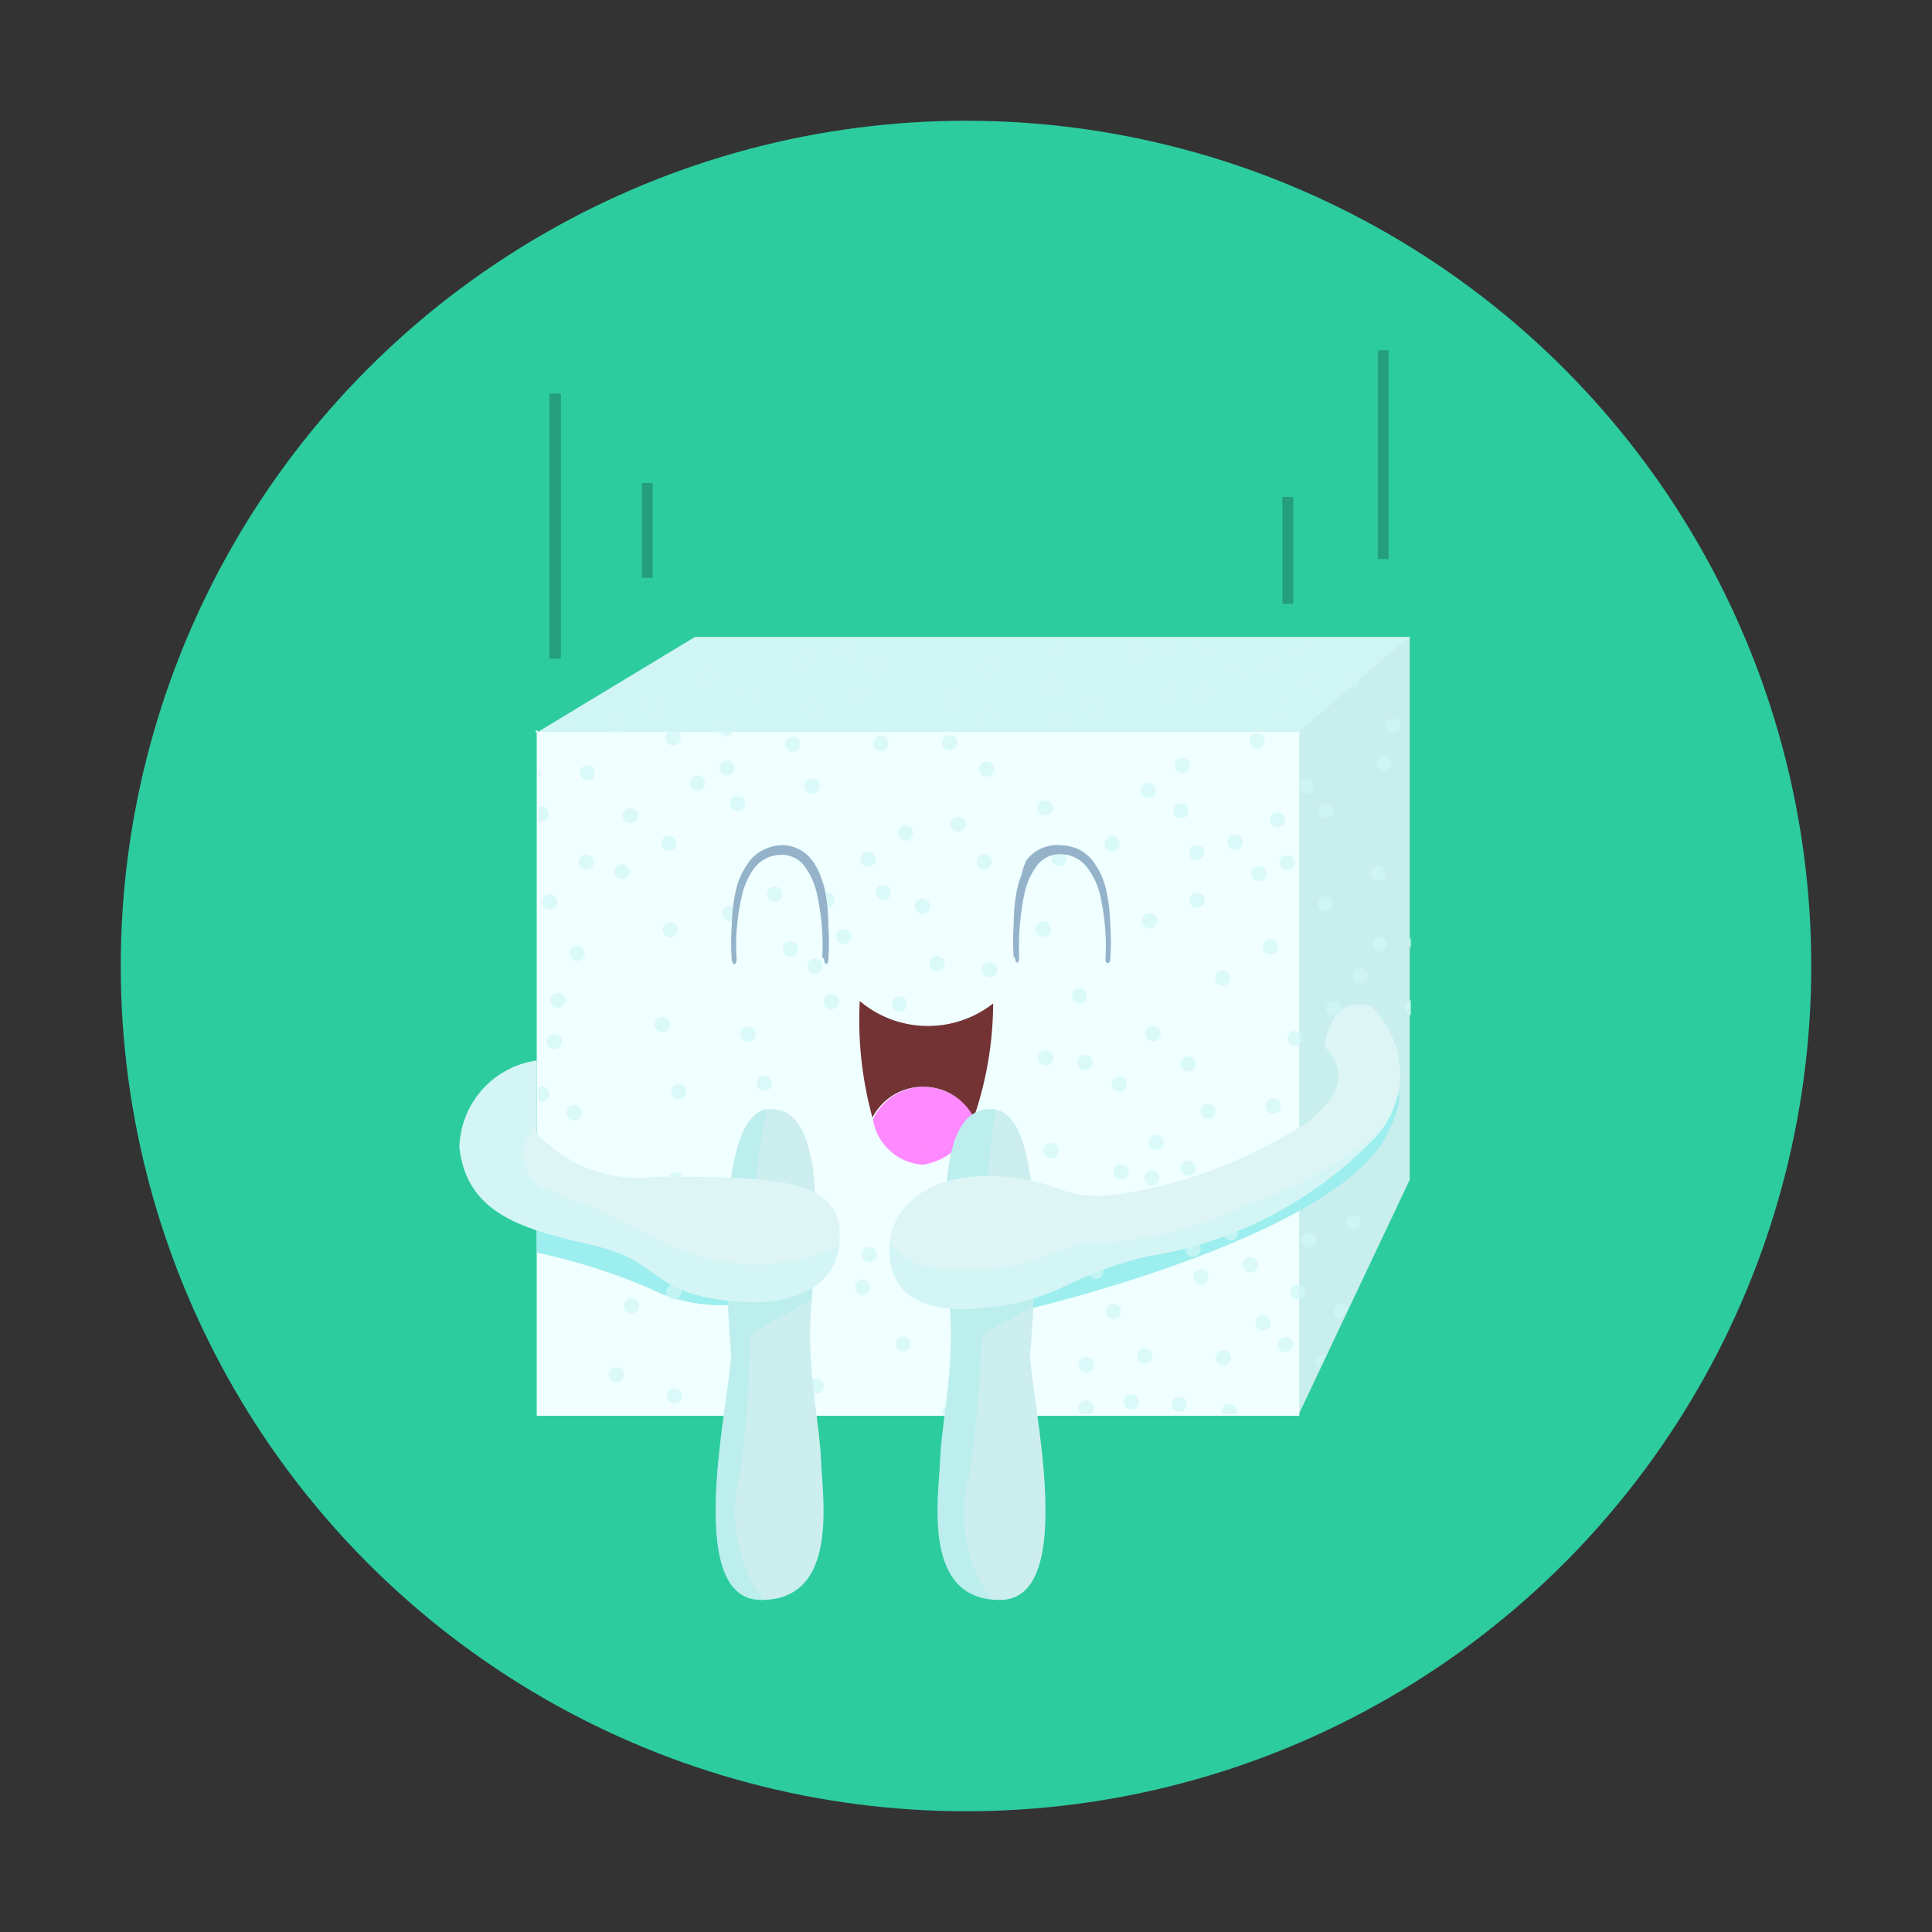 <svg xmlns="http://www.w3.org/2000/svg" width="1em" height="1em" viewBox="0 0 32 32"><rect x="0" y="0" width="32" height="32" fill="#333333" stroke="none"/><defs><clipPath id="IconifyId195ad048a32870fdf51171"><path fill="none" d="m21.45 12.09l1.92-1.61v9.03l-1.87 3.94l-.98-8.57z"/></clipPath><clipPath id="IconifyId195ad048a32870fdf51172"><path fill="none" d="M8.89 12.12h12.63v11.34H8.89z"/></clipPath><clipPath id="IconifyId195ad048a32870fdf51173"><path fill="none" d="M23.26 10.6H11.51l-2.59 1.58v11.24h12.62v-.13l1.83-3.86v-8.95z"/></clipPath><clipPath id="IconifyId195ad048a32870fdf51174"><path fill="none" d="M15.35 18a.94.94 0 0 0-.89.54a.89.89 0 0 0 .83.75a1.06 1.06 0 0 0 .86-.79a1.06 1.06 0 0 0-.8-.51Z"/></clipPath><clipPath id="IconifyId195ad048a32870fdf51175"><path fill="none" d="M12.77 18.37c1.07 0 .67 2.73.65 3.6s.16 1.66.18 2.24s.31 2.3-1 2.29s-.5-3.37-.49-4.07c.01 0-.41-4.09.66-4.06m3.63 0c-1.07 0-.67 2.73-.65 3.6s-.16 1.66-.18 2.24s-.31 2.3 1 2.29s.5-3.37.49-4.07c0 0 .42-4.09-.65-4.06Z"/></clipPath><clipPath id="IconifyId195ad048a32870fdf51176"><path fill="none" d="M21.94 17.34s.07-.87.76-.68a1.55 1.55 0 0 1 .069 2.191q-.033.036-.069.069a6.66 6.66 0 0 1-3.7 1.89c-1.41.34-1.35.7-2.68.85s-1.6-.46-1.59-1s.49-1.21 1.7-1.18s1.07.48 2.29.27a7.9 7.9 0 0 0 2.91-1.15c.42-.32.79-.76.31-1.26m-13.08.23A1.49 1.49 0 0 0 7.61 19c.12 1.13 1.1 1.37 2.23 1.63s.92.79 2.28.92s1.9-.49 1.77-1.29s-1.48-.76-3-.77a2.3 2.3 0 0 1-2-.72v-1.2Z"/></clipPath><path id="IconifyId195ad048a32870fdf51177" fill="#9deeee" d="M17 21.69s5.21-1.21 6-2.95s-1.32.42-1.32.42l-4.86 1.57l.21 1Zm-4.56-.12a2.64 2.64 0 0 1-1.7-.24a10.4 10.4 0 0 0-2.18-.65L8.42 20l.58-.27l2.4.95l1 .89z"/></defs><circle cx="16" cy="16" r="14" fill="#2dcc9f"/><path fill="#d0f5f5" d="m8.88 12.14l2.63-1.59h11.84l-1 2.74l-8.76.8l-4.72-2Z"/><path fill="#c8eeee" d="m21.49 12.14l1.86-1.6v9l-1.85 3.91l-1-8.57Z"/><g clip-path="url(#IconifyId195ad048a32870fdf51171)"><use href="#IconifyId195ad048a32870fdf51177" opacity=".35"/></g><path fill="azure" d="M8.89 12.12h12.63v11.33H8.89Z"/><g clip-path="url(#IconifyId195ad048a32870fdf51172)"><use href="#IconifyId195ad048a32870fdf51177" opacity=".35"/></g><g fill="#d0f5f5" clip-path="url(#IconifyId195ad048a32870fdf51173)"><circle cx="10.3" cy="14.44" r=".13" opacity=".35"/><circle cx="10.3" cy="14.44" r=".12" opacity=".35"/><circle cx="10.3" cy="14.44" r=".12" opacity=".35"/><circle cx="10.44" cy="13.51" r=".13" opacity=".35"/><circle cx="10.44" cy="13.51" r=".12" opacity=".35"/><circle cx="10.44" cy="13.51" r=".12" opacity=".35"/><circle cx="11.67" cy="11.24" r=".13" opacity=".35"/><circle cx="11.67" cy="11.24" r=".12" opacity=".35"/><circle cx="11.67" cy="11.24" r=".12" opacity=".35"/><circle cx="11.15" cy="12.22" r=".13" opacity=".35"/><circle cx="11.15" cy="12.22" r=".12" opacity=".35"/><circle cx="11.15" cy="12.22" r=".12" opacity=".35"/><circle cx="7.27" cy="13.22" r=".13" opacity=".35"/><circle cx="7.27" cy="13.22" r=".12" opacity=".35"/><circle cx="7.27" cy="13.22" r=".12" opacity=".35"/><circle cx="9.76" cy="9.65" r=".13" opacity=".35"/><circle cx="9.76" cy="9.65" r=".12" opacity=".35"/><circle cx="9.76" cy="9.65" r=".12" opacity=".35"/><circle cx="10.39" cy="10.91" r=".13" opacity=".35"/><circle cx="10.39" cy="10.91" r=".12" opacity=".35"/><circle cx="10.39" cy="10.91" r=".12" opacity=".35"/><circle cx="7.66" cy="12.37" r=".13" opacity=".35"/><circle cx="7.66" cy="12.37" r=".12" opacity=".35"/><circle cx="7.66" cy="12.37" r=".12" opacity=".35"/><circle cx="11.8" cy="8.49" r=".13" opacity=".35"/><circle cx="11.8" cy="8.49" r=".12" opacity=".35"/><circle cx="11.8" cy="8.49" r=".12" opacity=".35"/><circle cx="7.65" cy="13.81" r=".13" opacity=".35"/><circle cx="7.65" cy="13.81" r=".12" opacity=".35"/><circle cx="7.65" cy="13.81" r=".12" opacity=".35"/><circle cx="12.35" cy="9.39" r=".13" opacity=".35"/><circle cx="12.35" cy="9.39" r=".12" opacity=".35"/><circle cx="12.35" cy="9.39" r=".12" opacity=".35"/><circle cx="11.08" cy="13.97" r=".13" opacity=".35"/><circle cx="11.08" cy="13.97" r=".12" opacity=".35"/><circle cx="11.08" cy="13.97" r=".12" opacity=".35"/><circle cx="9.1" cy="14.94" r=".13" opacity=".35"/><circle cx="9.1" cy="14.94" r=".12" opacity=".35"/><circle cx="9.1" cy="14.94" r=".12" opacity=".35"/><circle cx="15.36" cy="8.32" r=".13" opacity=".35"/><circle cx="15.36" cy="8.32" r=".12" opacity=".35"/><circle cx="15.36" cy="8.32" r=".12" opacity=".35"/><circle cx="7.52" cy="17.54" r=".13" opacity=".35"/><circle cx="7.52" cy="17.54" r=".12" opacity=".35"/><circle cx="7.52" cy="17.54" r=".12" opacity=".35"/><circle cx="16.23" cy="9.25" r=".13" opacity=".35"/><circle cx="16.23" cy="9.25" r=".12" opacity=".35"/><circle cx="16.23" cy="9.25" r=".12" opacity=".35"/><circle cx="10.97" cy="16.97" r=".13" opacity=".35"/><circle cx="10.97" cy="16.97" r=".12" opacity=".35"/><circle cx="10.97" cy="16.97" r=".12" opacity=".35"/><circle cx="15.77" cy="11.57" r=".13" opacity=".35"/><circle cx="15.77" cy="11.57" r=".12" opacity=".35"/><circle cx="15.77" cy="11.57" r=".12" opacity=".35"/><circle cx="15.73" cy="12.3" r=".13" opacity=".35"/><circle cx="15.73" cy="12.3" r=".12" opacity=".35"/><circle cx="15.73" cy="12.3" r=".12" opacity=".35"/><circle cx="12.09" cy="15.13" r=".13" opacity=".35"/><circle cx="12.09" cy="15.13" r=".12" opacity=".35"/><circle cx="12.09" cy="15.13" r=".12" opacity=".35"/><circle cx="14.49" cy="10.25" r=".13" opacity=".35"/><circle cx="14.49" cy="10.25" r=".12" opacity=".35"/><circle cx="14.49" cy="10.25" r=".12" opacity=".35"/><circle cx="14.59" cy="9.69" r=".13" opacity=".35"/><circle cx="14.59" cy="9.69" r=".12" opacity=".35"/><circle cx="14.59" cy="9.69" r=".12" opacity=".35"/><circle cx="14.55" cy="11.03" r=".13" opacity=".35"/><circle cx="14.55" cy="11.03" r=".12" opacity=".35"/><circle cx="14.55" cy="11.03" r=".12" opacity=".35"/><circle cx="14.02" cy="10.82" r=".13" opacity=".35"/><circle cx="14.02" cy="10.82" r=".12" opacity=".35"/><circle cx="14.02" cy="10.82" r=".12" opacity=".35"/><circle cx="14.24" cy="11.53" r=".13" opacity=".35"/><circle cx="14.24" cy="11.53" r=".12" opacity=".35"/><circle cx="14.24" cy="11.53" r=".12" opacity=".35"/><circle cx="13.35" cy="10.95" r=".13" opacity=".35"/><circle cx="13.35" cy="10.95" r=".12" opacity=".35"/><circle cx="13.35" cy="10.95" r=".12" opacity=".35"/><circle cx="12.4" cy="11.5" r=".13" opacity=".35"/><circle cx="12.4" cy="11.5" r=".12" opacity=".35"/><circle cx="12.4" cy="11.5" r=".12" opacity=".35"/><circle cx="10.82" cy="11.71" r=".13" opacity=".35"/><circle cx="10.82" cy="11.71" r=".12" opacity=".35"/><circle cx="10.82" cy="11.71" r=".12" opacity=".35"/><circle cx="10.21" cy="12.01" r=".13" opacity=".35"/><circle cx="10.21" cy="12.01" r=".12" opacity=".35"/><circle cx="10.21" cy="12.01" r=".12" opacity=".35"/><circle cx="9.37" cy="11.83" r=".13" opacity=".35"/><circle cx="9.37" cy="11.83" r=".12" opacity=".35"/><circle cx="9.37" cy="11.83" r=".12" opacity=".35"/><circle cx="8.97" cy="11.34" r=".13" opacity=".35"/><circle cx="8.97" cy="11.34" r=".12" opacity=".35"/><circle cx="8.97" cy="11.34" r=".12" opacity=".35"/><circle cx="8.79" cy="11.92" r=".13" opacity=".35"/><circle cx="8.79" cy="11.92" r=".12" opacity=".35"/><circle cx="8.79" cy="11.92" r=".12" opacity=".35"/><circle cx="8.82" cy="12.82" r=".13" opacity=".35"/><circle cx="8.82" cy="12.82" r=".12" opacity=".35"/><circle cx="8.82" cy="12.82" r=".12" opacity=".35"/><circle cx="8.96" cy="13.48" r=".13" opacity=".35"/><circle cx="8.96" cy="13.48" r=".12" opacity=".35"/><circle cx="8.96" cy="13.48" r=".12" opacity=".35"/><circle cx="12.22" cy="13.31" r=".13" opacity=".35"/><circle cx="12.22" cy="13.31" r=".12" opacity=".35"/><circle cx="12.22" cy="13.31" r=".12" opacity=".35"/><circle cx="14.59" cy="12.31" r=".13" opacity=".35"/><circle cx="14.59" cy="12.31" r=".12" opacity=".35"/><circle cx="14.59" cy="12.31" r=".12" opacity=".35"/><circle cx="15.99" cy="10.38" r=".13" opacity=".35"/><circle cx="15.99" cy="10.38" r=".12" opacity=".35"/><circle cx="15.99" cy="10.38" r=".12" opacity=".35"/><circle cx="17.2" cy="9.41" r=".13" opacity=".35"/><circle cx="17.2" cy="9.41" r=".12" opacity=".35"/><circle cx="17.2" cy="9.41" r=".12" opacity=".35"/><circle cx="18.18" cy="8.94" r=".13" opacity=".35"/><circle cx="18.18" cy="8.94" r=".12" opacity=".35"/><circle cx="18.18" cy="8.94" r=".12" opacity=".35"/><circle cx="20.09" cy="8.74" r=".13" opacity=".35"/><circle cx="20.09" cy="8.74" r=".12" opacity=".35"/><circle cx="20.09" cy="8.74" r=".12" opacity=".35"/><circle cx="22.86" cy="9.68" r=".13" opacity=".35"/><circle cx="22.86" cy="9.68" r=".12" opacity=".35"/><circle cx="22.86" cy="9.68" r=".12" opacity=".35"/><circle cx="23.23" cy="10.24" r=".13" opacity=".35"/><circle cx="23.23" cy="10.24" r=".12" opacity=".35"/><circle cx="23.23" cy="10.24" r=".12" opacity=".35"/><circle cx="20.42" cy="11.15" r=".13" opacity=".35"/><circle cx="20.42" cy="11.15" r=".12" opacity=".35"/><circle cx="20.42" cy="11.15" r=".12" opacity=".35"/><circle cx="18.13" cy="11.67" r=".13" opacity=".35"/><circle cx="18.13" cy="11.67" r=".12" opacity=".35"/><circle cx="18.13" cy="11.67" r=".12" opacity=".35"/><circle cx="17.45" cy="11.38" r=".13" opacity=".35"/><circle cx="17.45" cy="11.38" r=".12" opacity=".35"/><circle cx="17.45" cy="11.38" r=".12" opacity=".35"/><circle cx="17.51" cy="11.97" r=".13" opacity=".35"/><circle cx="17.51" cy="11.97" r=".12" opacity=".35"/><circle cx="17.51" cy="11.97" r=".12" opacity=".35"/><circle cx="22.46" cy="10.34" r=".13" opacity=".35"/><circle cx="22.46" cy="10.34" r=".12" opacity=".35"/><circle cx="22.46" cy="10.34" r=".12" opacity=".35"/><circle cx="22.04" cy="9.69" r=".13" opacity=".35"/><circle cx="22.04" cy="9.69" r=".12" opacity=".35"/><circle cx="22.04" cy="9.69" r=".12" opacity=".35"/><circle cx="19.9" cy="9.25" r=".13" opacity=".35"/><circle cx="19.9" cy="9.25" r=".12" opacity=".35"/><circle cx="19.9" cy="9.25" r=".12" opacity=".35"/><circle cx="19.15" cy="9.07" r=".13" opacity=".35"/><circle cx="19.15" cy="9.07" r=".12" opacity=".35"/><circle cx="19.15" cy="9.07" r=".12" opacity=".35"/><circle cx="18.63" cy="10.1" r=".13" opacity=".35"/><circle cx="18.63" cy="10.1" r=".12" opacity=".35"/><circle cx="18.63" cy="10.1" r=".12" opacity=".35"/><circle cx="18.74" cy="9.62" r=".13" opacity=".35"/><circle cx="18.74" cy="9.62" r=".12" opacity=".35"/><circle cx="18.74" cy="9.62" r=".12" opacity=".35"/><circle cx="21.48" cy="10.68" r=".13" opacity=".35"/><circle cx="21.48" cy="10.68" r=".12" opacity=".35"/><circle cx="21.48" cy="10.68" r=".12" opacity=".35"/><circle cx="21.72" cy="11.35" r=".13" opacity=".35"/><circle cx="21.72" cy="11.35" r=".12" opacity=".35"/><circle cx="21.72" cy="11.35" r=".12" opacity=".35"/><circle cx="20.82" cy="12.27" r=".13" opacity=".35"/><circle cx="20.82" cy="12.27" r=".12" opacity=".35"/><circle cx="20.82" cy="12.27" r=".12" opacity=".35"/><circle cx="17.31" cy="13.38" r=".13" opacity=".35"/><circle cx="17.31" cy="13.38" r=".12" opacity=".35"/><circle cx="17.31" cy="13.38" r=".12" opacity=".35"/><circle cx="15.87" cy="13.65" r=".13" opacity=".35"/><circle cx="15.87" cy="13.65" r=".12" opacity=".35"/><circle cx="15.87" cy="13.65" r=".12" opacity=".35"/><circle cx="15" cy="13.8" r=".13" opacity=".35"/><circle cx="15" cy="13.8" r=".12" opacity=".35"/><circle cx="15" cy="13.8" r=".12" opacity=".35"/><circle cx="13.97" cy="15.51" r=".13" opacity=".35"/><circle cx="13.97" cy="15.51" r=".12" opacity=".35"/><circle cx="13.97" cy="15.51" r=".12" opacity=".35"/><circle cx="13.09" cy="15.72" r=".13" opacity=".35"/><circle cx="13.09" cy="15.72" r=".12" opacity=".35"/><circle cx="13.09" cy="15.72" r=".12" opacity=".35"/><circle cx="16.39" cy="16.06" r=".13" opacity=".35"/><circle cx="16.39" cy="16.06" r=".12" opacity=".35"/><circle cx="16.39" cy="16.06" r=".12" opacity=".35"/><circle cx="17.28" cy="15.39" r=".13" opacity=".35"/><circle cx="17.28" cy="15.39" r=".12" opacity=".35"/><circle cx="17.28" cy="15.39" r=".12" opacity=".35"/><circle cx="18.42" cy="13.97" r=".13" opacity=".35"/><circle cx="18.42" cy="13.97" r=".12" opacity=".35"/><circle cx="18.42" cy="13.97" r=".12" opacity=".35"/><circle cx="22.92" cy="12.64" r=".13" opacity=".35"/><circle cx="22.92" cy="12.64" r=".12" opacity=".35"/><circle cx="22.92" cy="12.64" r=".12" opacity=".35"/><circle cx="23.79" cy="11.87" r=".13" opacity=".35"/><circle cx="23.79" cy="11.87" r=".12" opacity=".35"/><circle cx="23.79" cy="11.87" r=".12" opacity=".35"/><circle cx="24" cy="12.36" r=".13" opacity=".35"/><circle cx="24" cy="12.36" r=".12" opacity=".35"/><circle cx="24" cy="12.36" r=".12" opacity=".35"/><circle cx="23.55" cy="12.94" r=".13" opacity=".35"/><circle cx="23.55" cy="12.94" r=".12" opacity=".35"/><circle cx="23.55" cy="12.94" r=".12" opacity=".35"/><circle cx="21.95" cy="14.97" r=".13" opacity=".35"/><circle cx="21.95" cy="14.97" r=".12" opacity=".35"/><circle cx="21.95" cy="14.97" r=".12" opacity=".35"/><circle cx="21.04" cy="15.68" r=".13" opacity=".35"/><circle cx="21.04" cy="15.68" r=".12" opacity=".35"/><circle cx="21.04" cy="15.68" r=".12" opacity=".35"/><circle cx="20.25" cy="16.2" r=".13" opacity=".35"/><circle cx="20.25" cy="16.2" r=".12" opacity=".35"/><circle cx="20.25" cy="16.2" r=".12" opacity=".35"/><circle cx="19.1" cy="17.12" r=".13" opacity=".35"/><circle cx="19.1" cy="17.12" r=".12" opacity=".35"/><circle cx="19.1" cy="17.12" r=".12" opacity=".35"/><circle cx="18.54" cy="17.96" r=".13" opacity=".35"/><circle cx="18.54" cy="17.96" r=".12" opacity=".35"/><circle cx="18.54" cy="17.96" r=".12" opacity=".35"/><circle cx="17.41" cy="19.06" r=".13" opacity=".35"/><circle cx="17.41" cy="19.06" r=".12" opacity=".35"/><circle cx="17.41" cy="19.06" r=".12" opacity=".35"/><circle cx="17.21" cy="19.91" r=".13" opacity=".35"/><circle cx="17.21" cy="19.91" r=".12" opacity=".35"/><circle cx="17.21" cy="19.91" r=".12" opacity=".35"/><circle cx="17.24" cy="21.15" r=".13" opacity=".35"/><circle cx="17.24" cy="21.15" r=".12" opacity=".35"/><circle cx="17.24" cy="21.15" r=".12" opacity=".35"/><circle cx="18.96" cy="22.46" r=".13" opacity=".35"/><circle cx="18.96" cy="22.46" r=".12" opacity=".35"/><circle cx="18.96" cy="22.46" r=".12" opacity=".35"/><circle cx="19.53" cy="23.26" r=".13" opacity=".35"/><circle cx="19.53" cy="23.26" r=".12" opacity=".35"/><circle cx="19.53" cy="23.26" r=".12" opacity=".35"/><circle cx="20.36" cy="23.38" r=".13" opacity=".35"/><circle cx="20.36" cy="23.38" r=".12" opacity=".35"/><circle cx="20.36" cy="23.38" r=".12" opacity=".35"/><circle cx="21.92" cy="22.56" r=".13" opacity=".35"/><circle cx="21.92" cy="22.56" r=".12" opacity=".35"/><circle cx="21.92" cy="22.56" r=".12" opacity=".35"/><circle cx="22.42" cy="20.25" r=".13" opacity=".35"/><circle cx="22.42" cy="20.25" r=".12" opacity=".35"/><circle cx="22.42" cy="20.25" r=".12" opacity=".35"/><circle cx="21.09" cy="18.32" r=".13" opacity=".35"/><circle cx="21.09" cy="18.32" r=".12" opacity=".35"/><circle cx="21.09" cy="18.32" r=".12" opacity=".35"/><circle cx="19.68" cy="17.62" r=".13" opacity=".35"/><circle cx="19.68" cy="17.62" r=".12" opacity=".35"/><circle cx="19.68" cy="17.62" r=".12" opacity=".35"/><circle cx="17.97" cy="17.6" r=".13" opacity=".35"/><circle cx="17.97" cy="17.6" r=".12" opacity=".35"/><circle cx="17.97" cy="17.6" r=".12" opacity=".35"/><circle cx="17.32" cy="17.52" r=".13" opacity=".35"/><circle cx="17.32" cy="17.52" r=".12" opacity=".35"/><circle cx="17.32" cy="17.52" r=".12" opacity=".35"/><circle cx="17.88" cy="16.49" r=".13" opacity=".35"/><circle cx="17.88" cy="16.49" r=".12" opacity=".35"/><circle cx="17.88" cy="16.49" r=".12" opacity=".35"/><circle cx="19.04" cy="15.25" r=".13" opacity=".35"/><circle cx="19.04" cy="15.25" r=".12" opacity=".35"/><circle cx="19.04" cy="15.25" r=".12" opacity=".35"/><circle cx="19.83" cy="14.91" r=".13" opacity=".35"/><circle cx="19.83" cy="14.91" r=".12" opacity=".35"/><circle cx="19.83" cy="14.91" r=".12" opacity=".35"/><circle cx="21.16" cy="13.58" r=".13" opacity=".35"/><circle cx="21.16" cy="13.58" r=".12" opacity=".35"/><circle cx="21.16" cy="13.58" r=".12" opacity=".35"/><circle cx="21.96" cy="13.43" r=".13" opacity=".35"/><circle cx="21.96" cy="13.43" r=".12" opacity=".35"/><circle cx="21.96" cy="13.43" r=".12" opacity=".35"/><circle cx="21.64" cy="13.02" r=".13" opacity=".35"/><circle cx="21.64" cy="13.02" r=".12" opacity=".35"/><circle cx="21.64" cy="13.02" r=".12" opacity=".35"/><circle cx="21.32" cy="14.29" r=".13" opacity=".35"/><circle cx="21.32" cy="14.29" r=".12" opacity=".35"/><circle cx="21.32" cy="14.29" r=".12" opacity=".35"/><circle cx="20.46" cy="13.95" r=".13" opacity=".35"/><circle cx="20.46" cy="13.95" r=".12" opacity=".35"/><circle cx="20.46" cy="13.95" r=".12" opacity=".35"/><circle cx="19.56" cy="13.43" r=".13" opacity=".35"/><circle cx="19.56" cy="13.43" r=".12" opacity=".35"/><circle cx="19.56" cy="13.43" r=".12" opacity=".35"/><circle cx="19.02" cy="13.09" r=".13" opacity=".35"/><circle cx="19.02" cy="13.09" r=".12" opacity=".35"/><circle cx="19.02" cy="13.09" r=".12" opacity=".35"/><circle cx="19.58" cy="12.68" r=".13" opacity=".35"/><circle cx="19.58" cy="12.68" r=".12" opacity=".35"/><circle cx="19.58" cy="12.68" r=".12" opacity=".35"/><circle cx="21.24" cy="11.68" r=".13" opacity=".35"/><circle cx="21.24" cy="11.68" r=".12" opacity=".35"/><circle cx="21.24" cy="11.68" r=".12" opacity=".35"/><circle cx="21.03" cy="11" r=".13" opacity=".35"/><circle cx="21.03" cy="11" r=".12" opacity=".35"/><circle cx="21.03" cy="11" r=".12" opacity=".35"/><circle cx="19.84" cy="10.08" r=".13" opacity=".35"/><circle cx="19.84" cy="10.08" r=".12" opacity=".35"/><circle cx="19.84" cy="10.08" r=".12" opacity=".35"/><circle cx="18.83" cy="10.79" r=".13" opacity=".35"/><circle cx="18.83" cy="10.79" r=".12" opacity=".35"/><circle cx="18.83" cy="10.79" r=".12" opacity=".35"/><circle cx="15.29" cy="10.43" r=".13" opacity=".35"/><circle cx="15.29" cy="10.43" r=".12" opacity=".35"/><circle cx="15.29" cy="10.43" r=".12" opacity=".35"/><circle cx="12.18" cy="10.31" r=".13" opacity=".35"/><circle cx="12.18" cy="10.31" r=".12" opacity=".35"/><circle cx="12.18" cy="10.31" r=".12" opacity=".35"/><circle cx="11.17" cy="10.42" r=".13" opacity=".35"/><circle cx="11.17" cy="10.42" r=".12" opacity=".35"/><circle cx="11.17" cy="10.42" r=".12" opacity=".35"/><circle cx="11.19" cy="9.81" r=".13" opacity=".35"/><circle cx="11.19" cy="9.81" r=".12" opacity=".35"/><circle cx="11.19" cy="9.81" r=".12" opacity=".35"/><circle cx="10.66" cy="9.75" r=".13" opacity=".35"/><circle cx="10.66" cy="9.75" r=".12" opacity=".35"/><circle cx="10.66" cy="9.75" r=".12" opacity=".35"/><circle cx="10.43" cy="10.28" r=".13" opacity=".35"/><circle cx="10.43" cy="10.28" r=".12" opacity=".35"/><circle cx="10.43" cy="10.28" r=".12" opacity=".35"/><circle cx="9.71" cy="14.28" r=".13" opacity=".35"/><circle cx="9.71" cy="14.28" r=".12" opacity=".35"/><circle cx="9.71" cy="14.28" r=".12" opacity=".35"/><circle cx="9.24" cy="16.57" r=".13" opacity=".35"/><circle cx="9.24" cy="16.57" r=".12" opacity=".35"/><circle cx="9.24" cy="16.57" r=".12" opacity=".35"/><circle cx="9.18" cy="17.25" r=".13" opacity=".35"/><circle cx="9.18" cy="17.25" r=".12" opacity=".35"/><circle cx="9.18" cy="17.25" r=".12" opacity=".35"/><circle cx="8.97" cy="18.12" r=".13" opacity=".35"/><circle cx="8.97" cy="18.12" r=".12" opacity=".35"/><circle cx="8.97" cy="18.12" r=".12" opacity=".35"/><circle cx="9.51" cy="18.43" r=".13" opacity=".35"/><circle cx="9.51" cy="18.43" r=".12" opacity=".35"/><circle cx="9.51" cy="18.43" r=".12" opacity=".35"/><circle cx="10.19" cy="20.13" r=".13" opacity=".35"/><circle cx="10.19" cy="20.13" r=".12" opacity=".35"/><circle cx="10.19" cy="20.13" r=".12" opacity=".35"/><circle cx="10.46" cy="21.63" r=".13" opacity=".35"/><circle cx="10.46" cy="21.63" r=".12" opacity=".35"/><circle cx="10.46" cy="21.63" r=".12" opacity=".35"/><circle cx="10.21" cy="22.77" r=".13" opacity=".35"/><circle cx="10.21" cy="22.77" r=".12" opacity=".35"/><circle cx="10.21" cy="22.77" r=".12" opacity=".35"/><circle cx="9.96" cy="23.65" r=".13" opacity=".35"/><circle cx="9.96" cy="23.65" r=".12" opacity=".35"/><circle cx="9.96" cy="23.65" r=".12" opacity=".35"/><circle cx="9.41" cy="23.68" r=".13" opacity=".35"/><circle cx="9.41" cy="23.68" r=".12" opacity=".35"/><circle cx="9.41" cy="23.68" r=".12" opacity=".35"/><circle cx="8.57" cy="21.99" r=".13" opacity=".35"/><circle cx="8.57" cy="21.99" r=".12" opacity=".35"/><circle cx="8.57" cy="21.99" r=".12" opacity=".35"/><circle cx="9.02" cy="20.14" r=".13" opacity=".35"/><circle cx="9.02" cy="20.14" r=".12" opacity=".35"/><circle cx="9.02" cy="20.14" r=".12" opacity=".35"/><circle cx="11.24" cy="18.08" r=".13" opacity=".35"/><circle cx="11.24" cy="18.08" r=".12" opacity=".35"/><circle cx="11.24" cy="18.08" r=".12" opacity=".35"/><circle cx="12.39" cy="17.13" r=".13" opacity=".35"/><circle cx="12.39" cy="17.13" r=".12" opacity=".35"/><circle cx="12.39" cy="17.13" r=".12" opacity=".35"/><circle cx="12.66" cy="17.94" r=".13" opacity=".35"/><circle cx="12.66" cy="17.94" r=".12" opacity=".35"/><circle cx="12.66" cy="17.94" r=".12" opacity=".35"/><circle cx="12.69" cy="20.81" r=".13" opacity=".35"/><circle cx="12.69" cy="20.81" r=".12" opacity=".35"/><circle cx="12.69" cy="20.81" r=".12" opacity=".35"/><circle cx="12.83" cy="21.93" r=".13" opacity=".35"/><circle cx="12.83" cy="21.93" r=".12" opacity=".35"/><circle cx="12.83" cy="21.93" r=".12" opacity=".35"/><circle cx="12.94" cy="22.68" r=".13" opacity=".35"/><circle cx="12.94" cy="22.68" r=".12" opacity=".35"/><circle cx="12.94" cy="22.68" r=".12" opacity=".35"/><circle cx="13.52" cy="22.96" r=".13" opacity=".35"/><circle cx="13.52" cy="22.96" r=".12" opacity=".35"/><circle cx="13.52" cy="22.96" r=".12" opacity=".35"/><circle cx="15.73" cy="23.4" r=".13" opacity=".35"/><circle cx="15.73" cy="23.4" r=".12" opacity=".35"/><circle cx="15.73" cy="23.4" r=".12" opacity=".35"/><circle cx="16.68" cy="23.92" r=".13" opacity=".35"/><circle cx="16.68" cy="23.92" r=".12" opacity=".35"/><circle cx="16.68" cy="23.92" r=".12" opacity=".35"/><circle cx="16.56" cy="23.43" r=".13" opacity=".35"/><circle cx="16.56" cy="23.43" r=".12" opacity=".35"/><circle cx="16.56" cy="23.43" r=".12" opacity=".35"/><circle cx="14.96" cy="22.26" r=".13" opacity=".35"/><circle cx="14.96" cy="22.26" r=".12" opacity=".35"/><circle cx="14.96" cy="22.26" r=".12" opacity=".35"/><circle cx="14.29" cy="21.32" r=".13" opacity=".35"/><circle cx="14.29" cy="21.32" r=".12" opacity=".35"/><circle cx="14.29" cy="21.32" r=".12" opacity=".35"/><circle cx="14.4" cy="20.78" r=".13" opacity=".35"/><circle cx="14.4" cy="20.78" r=".12" opacity=".35"/><circle cx="14.4" cy="20.78" r=".12" opacity=".35"/><circle cx="13.69" cy="20.5" r=".13" opacity=".35"/><circle cx="13.69" cy="20.5" r=".12" opacity=".35"/><circle cx="13.69" cy="20.5" r=".12" opacity=".35"/><circle cx="13.18" cy="20.15" r=".13" opacity=".35"/><circle cx="13.18" cy="20.15" r=".12" opacity=".35"/><circle cx="13.18" cy="20.15" r=".12" opacity=".35"/><circle cx="12.52" cy="19.53" r=".13" opacity=".35"/><circle cx="12.52" cy="19.53" r=".12" opacity=".35"/><circle cx="12.52" cy="19.53" r=".12" opacity=".35"/><circle cx="13.35" cy="19.36" r=".13" opacity=".35"/><circle cx="13.35" cy="19.36" r=".12" opacity=".35"/><circle cx="13.35" cy="19.36" r=".12" opacity=".35"/><circle cx="15.91" cy="19.88" r=".13" opacity=".35"/><circle cx="15.91" cy="19.88" r=".12" opacity=".35"/><circle cx="15.91" cy="19.88" r=".12" opacity=".35"/><circle cx="16.66" cy="20.39" r=".13" opacity=".35"/><circle cx="16.66" cy="20.39" r=".12" opacity=".35"/><circle cx="16.66" cy="20.39" r=".12" opacity=".35"/><circle cx="18.15" cy="21.06" r=".13" opacity=".35"/><circle cx="18.15" cy="21.06" r=".12" opacity=".35"/><circle cx="18.15" cy="21.06" r=".12" opacity=".35"/><circle cx="18.44" cy="21.72" r=".13" opacity=".35"/><circle cx="18.44" cy="21.72" r=".12" opacity=".35"/><circle cx="18.44" cy="21.72" r=".12" opacity=".35"/><circle cx="17.99" cy="22.6" r=".13" opacity=".35"/><circle cx="17.99" cy="22.6" r=".12" opacity=".35"/><circle cx="17.99" cy="22.6" r=".12" opacity=".35"/><circle cx="17.99" cy="23.32" r=".13" opacity=".35"/><circle cx="17.99" cy="23.32" r=".12" opacity=".35"/><circle cx="17.99" cy="23.32" r=".12" opacity=".35"/><circle cx="18.74" cy="23.22" r=".13" opacity=".35"/><circle cx="18.74" cy="23.22" r=".12" opacity=".35"/><circle cx="18.74" cy="23.22" r=".12" opacity=".35"/><circle cx="20.26" cy="22.49" r=".13" opacity=".35"/><circle cx="20.26" cy="22.49" r=".12" opacity=".35"/><circle cx="20.26" cy="22.49" r=".12" opacity=".35"/><circle cx="22.21" cy="21.71" r=".13" opacity=".35"/><circle cx="22.21" cy="21.71" r=".12" opacity=".35"/><circle cx="22.21" cy="21.71" r=".12" opacity=".35"/><circle cx="22.92" cy="20.98" r=".13" opacity=".35"/><circle cx="22.92" cy="20.98" r=".12" opacity=".35"/><circle cx="22.92" cy="20.98" r=".12" opacity=".35"/><circle cx="23.45" cy="20.14" r=".13" opacity=".35"/><circle cx="23.45" cy="20.14" r=".12" opacity=".35"/><circle cx="23.45" cy="20.14" r=".12" opacity=".35"/><circle cx="23.59" cy="19.53" r=".13" opacity=".35"/><circle cx="23.59" cy="19.53" r=".12" opacity=".35"/><circle cx="23.59" cy="19.53" r=".12" opacity=".35"/><circle cx="24.06" cy="19.21" r=".13" opacity=".35"/><circle cx="24.06" cy="19.21" r=".12" opacity=".35"/><circle cx="24.06" cy="19.21" r=".12" opacity=".35"/><circle cx="23.71" cy="18.55" r=".13" opacity=".35"/><circle cx="23.71" cy="18.55" r=".12" opacity=".35"/><circle cx="23.71" cy="18.55" r=".12" opacity=".35"/><circle cx="23.52" cy="17.55" r=".13" opacity=".35"/><circle cx="23.52" cy="17.55" r=".12" opacity=".35"/><circle cx="23.52" cy="17.55" r=".12" opacity=".35"/><circle cx="23.9" cy="16.47" r=".13" opacity=".35"/><circle cx="23.9" cy="16.47" r=".12" opacity=".35"/><circle cx="23.9" cy="16.47" r=".12" opacity=".35"/><circle cx="23.39" cy="16.69" r=".13" opacity=".35"/><circle cx="23.39" cy="16.69" r=".12" opacity=".35"/><circle cx="23.39" cy="16.69" r=".12" opacity=".35"/><circle cx="22.21" cy="18.79" r=".13" opacity=".35"/><circle cx="22.21" cy="18.79" r=".12" opacity=".35"/><circle cx="22.21" cy="18.79" r=".12" opacity=".35"/><circle cx="21.68" cy="20.54" r=".13" opacity=".35"/><circle cx="21.68" cy="20.54" r=".12" opacity=".35"/><circle cx="21.68" cy="20.54" r=".12" opacity=".35"/><circle cx="21.5" cy="21.4" r=".13" opacity=".35"/><circle cx="21.5" cy="21.4" r=".12" opacity=".35"/><circle cx="21.5" cy="21.4" r=".12" opacity=".35"/><circle cx="21.29" cy="22.27" r=".13" opacity=".35"/><circle cx="21.29" cy="22.27" r=".12" opacity=".35"/><circle cx="21.29" cy="22.27" r=".12" opacity=".35"/><circle cx="20.92" cy="21.91" r=".13" opacity=".35"/><circle cx="20.92" cy="21.91" r=".12" opacity=".35"/><circle cx="20.92" cy="21.91" r=".12" opacity=".35"/><circle cx="20.71" cy="20.95" r=".13" opacity=".35"/><circle cx="20.71" cy="20.95" r=".12" opacity=".35"/><circle cx="20.71" cy="20.95" r=".12" opacity=".35"/><circle cx="20.38" cy="20.42" r=".13" opacity=".35"/><circle cx="20.38" cy="20.42" r=".12" opacity=".35"/><circle cx="20.38" cy="20.42" r=".12" opacity=".35"/><circle cx="20.73" cy="20.02" r=".13" opacity=".35"/><circle cx="20.73" cy="20.02" r=".12" opacity=".35"/><circle cx="20.73" cy="20.02" r=".12" opacity=".35"/><circle cx="19.89" cy="21.15" r=".13" opacity=".35"/><circle cx="19.89" cy="21.15" r=".12" opacity=".35"/><circle cx="19.89" cy="21.15" r=".12" opacity=".35"/><circle cx="19.76" cy="20.69" r=".13" opacity=".35"/><circle cx="19.76" cy="20.69" r=".12" opacity=".35"/><circle cx="19.76" cy="20.69" r=".12" opacity=".35"/><circle cx="19.21" cy="20.21" r=".13" opacity=".35"/><circle cx="19.21" cy="20.21" r=".12" opacity=".35"/><circle cx="19.21" cy="20.21" r=".12" opacity=".35"/><circle cx="19.68" cy="19.35" r=".13" opacity=".35"/><circle cx="19.68" cy="19.35" r=".12" opacity=".35"/><circle cx="19.68" cy="19.35" r=".12" opacity=".35"/><circle cx="18.57" cy="19.41" r=".13" opacity=".35"/><circle cx="18.57" cy="19.41" r=".12" opacity=".35"/><circle cx="18.57" cy="19.41" r=".12" opacity=".35"/><circle cx="19.08" cy="19.51" r=".13" opacity=".35"/><circle cx="19.08" cy="19.51" r=".12" opacity=".35"/><circle cx="19.08" cy="19.51" r=".12" opacity=".35"/><circle cx="19.15" cy="18.92" r=".13" opacity=".35"/><circle cx="19.15" cy="18.92" r=".12" opacity=".35"/><circle cx="19.15" cy="18.92" r=".12" opacity=".35"/><circle cx="20.01" cy="18.41" r=".13" opacity=".35"/><circle cx="20.01" cy="18.41" r=".12" opacity=".35"/><circle cx="20.01" cy="18.41" r=".12" opacity=".35"/><circle cx="21.45" cy="17.2" r=".13" opacity=".35"/><circle cx="21.45" cy="17.2" r=".12" opacity=".35"/><circle cx="21.45" cy="17.2" r=".12" opacity=".35"/><circle cx="22.09" cy="16.7" r=".13" opacity=".35"/><circle cx="22.09" cy="16.7" r=".12" opacity=".35"/><circle cx="22.09" cy="16.7" r=".12" opacity=".35"/><circle cx="22.53" cy="16.16" r=".13" opacity=".35"/><circle cx="22.53" cy="16.16" r=".12" opacity=".35"/><circle cx="22.53" cy="16.16" r=".12" opacity=".35"/><circle cx="22.85" cy="15.64" r=".13" opacity=".35"/><circle cx="22.85" cy="15.64" r=".12" opacity=".35"/><circle cx="22.85" cy="15.64" r=".12" opacity=".35"/><circle cx="23.46" cy="15.62" r=".13" opacity=".35"/><circle cx="23.46" cy="15.62" r=".12" opacity=".35"/><circle cx="23.46" cy="15.62" r=".12" opacity=".35"/><circle cx="23.63" cy="15.06" r=".13" opacity=".35"/><circle cx="23.63" cy="15.06" r=".12" opacity=".35"/><circle cx="23.63" cy="15.06" r=".12" opacity=".35"/><circle cx="22.82" cy="14.46" r=".13" opacity=".35"/><circle cx="22.82" cy="14.46" r=".12" opacity=".35"/><circle cx="22.82" cy="14.46" r=".12" opacity=".35"/><circle cx="20.85" cy="14.47" r=".13" opacity=".35"/><circle cx="20.85" cy="14.47" r=".12" opacity=".35"/><circle cx="20.85" cy="14.47" r=".12" opacity=".35"/><circle cx="19.82" cy="14.12" r=".13" opacity=".35"/><circle cx="19.82" cy="14.12" r=".12" opacity=".35"/><circle cx="19.82" cy="14.12" r=".12" opacity=".35"/><circle cx="17.54" cy="14.22" r=".13" opacity=".35"/><circle cx="17.54" cy="14.22" r=".12" opacity=".35"/><circle cx="17.54" cy="14.22" r=".12" opacity=".35"/><circle cx="16.3" cy="14.27" r=".13" opacity=".35"/><circle cx="16.3" cy="14.27" r=".12" opacity=".35"/><circle cx="16.3" cy="14.27" r=".12" opacity=".35"/><circle cx="14.38" cy="14.23" r=".13" opacity=".35"/><circle cx="14.38" cy="14.23" r=".12" opacity=".35"/><circle cx="14.38" cy="14.23" r=".12" opacity=".35"/><circle cx="13.7" cy="14.91" r=".13" opacity=".35"/><circle cx="13.7" cy="14.91" r=".12" opacity=".35"/><circle cx="13.7" cy="14.91" r=".12" opacity=".35"/><circle cx="13.5" cy="16" r=".13" opacity=".35"/><circle cx="13.5" cy="16" r=".12" opacity=".35"/><circle cx="13.5" cy="16" r=".12" opacity=".35"/><circle cx="13.77" cy="16.59" r=".13" opacity=".35"/><circle cx="13.77" cy="16.59" r=".12" opacity=".35"/><circle cx="13.77" cy="16.59" r=".12" opacity=".35"/><circle cx="14.9" cy="16.63" r=".13" opacity=".35"/><circle cx="14.9" cy="16.63" r=".12" opacity=".35"/><circle cx="14.9" cy="16.63" r=".12" opacity=".35"/><circle cx="15.52" cy="15.96" r=".13" opacity=".35"/><circle cx="15.52" cy="15.96" r=".12" opacity=".35"/><circle cx="15.52" cy="15.96" r=".12" opacity=".35"/><circle cx="15.28" cy="15.01" r=".13" opacity=".35"/><circle cx="15.28" cy="15.01" r=".12" opacity=".35"/><circle cx="15.28" cy="15.01" r=".12" opacity=".35"/><circle cx="14.63" cy="14.78" r=".13" opacity=".35"/><circle cx="14.63" cy="14.78" r=".12" opacity=".35"/><circle cx="14.63" cy="14.78" r=".12" opacity=".35"/><circle cx="12.83" cy="14.81" r=".13" opacity=".35"/><circle cx="12.83" cy="14.81" r=".12" opacity=".35"/><circle cx="12.83" cy="14.81" r=".12" opacity=".35"/><circle cx="11.1" cy="15.4" r=".13" opacity=".35"/><circle cx="11.1" cy="15.4" r=".12" opacity=".35"/><circle cx="11.1" cy="15.4" r=".12" opacity=".35"/><circle cx="9.56" cy="15.79" r=".13" opacity=".35"/><circle cx="9.56" cy="15.79" r=".12" opacity=".35"/><circle cx="9.56" cy="15.79" r=".12" opacity=".35"/><circle cx="8.02" cy="16.07" r=".13" opacity=".35"/><circle cx="8.02" cy="16.07" r=".12" opacity=".35"/><circle cx="8.02" cy="16.07" r=".12" opacity=".35"/><circle cx="7.72" cy="15.44" r=".13" opacity=".35"/><circle cx="7.72" cy="15.44" r=".12" opacity=".35"/><circle cx="7.72" cy="15.44" r=".12" opacity=".35"/><circle cx="8.05" cy="14.29" r=".13" opacity=".35"/><circle cx="8.05" cy="14.29" r=".12" opacity=".35"/><circle cx="8.05" cy="14.29" r=".12" opacity=".35"/><circle cx="9.73" cy="12.8" r=".13" opacity=".35"/><circle cx="9.73" cy="12.8" r=".12" opacity=".35"/><circle cx="9.73" cy="12.8" r=".12" opacity=".35"/><circle cx="12.02" cy="12.07" r=".13" opacity=".35"/><circle cx="12.02" cy="12.07" r=".12" opacity=".35"/><circle cx="12.02" cy="12.07" r=".12" opacity=".35"/><circle cx="13.13" cy="12.33" r=".13" opacity=".35"/><circle cx="13.13" cy="12.33" r=".12" opacity=".35"/><circle cx="13.13" cy="12.33" r=".12" opacity=".35"/><circle cx="13.48" cy="11.76" r=".13" opacity=".35"/><circle cx="13.48" cy="11.76" r=".12" opacity=".35"/><circle cx="13.48" cy="11.76" r=".12" opacity=".35"/><circle cx="13.68" cy="9.57" r=".13" opacity=".35"/><circle cx="13.68" cy="9.57" r=".12" opacity=".35"/><circle cx="13.68" cy="9.57" r=".12" opacity=".35"/><circle cx="13.65" cy="10.1" r=".13" opacity=".35"/><circle cx="13.65" cy="10.1" r=".12" opacity=".35"/><circle cx="13.65" cy="10.1" r=".12" opacity=".35"/><circle cx="16.35" cy="11.85" r=".13" opacity=".35"/><circle cx="16.35" cy="11.85" r=".12" opacity=".35"/><circle cx="16.35" cy="11.85" r=".12" opacity=".35"/><circle cx="16.34" cy="12.74" r=".13" opacity=".35"/><circle cx="16.34" cy="12.74" r=".12" opacity=".35"/><circle cx="16.34" cy="12.74" r=".12" opacity=".35"/><circle cx="13.45" cy="13.02" r=".13" opacity=".35"/><circle cx="13.45" cy="13.02" r=".12" opacity=".35"/><circle cx="13.45" cy="13.02" r=".12" opacity=".35"/><circle cx="11.55" cy="12.97" r=".13" opacity=".35"/><circle cx="11.55" cy="12.97" r=".12" opacity=".35"/><circle cx="11.55" cy="12.97" r=".12" opacity=".35"/><circle cx="12.04" cy="12.72" r=".13" opacity=".35"/><circle cx="12.04" cy="12.72" r=".12" opacity=".35"/><circle cx="12.04" cy="12.72" r=".12" opacity=".35"/><circle cx="16.37" cy="11.03" r=".13" opacity=".35"/><circle cx="16.37" cy="11.03" r=".12" opacity=".35"/><circle cx="16.37" cy="11.03" r=".12" opacity=".35"/><circle cx="19.35" cy="10.72" r=".13" opacity=".35"/><circle cx="19.35" cy="10.72" r=".12" opacity=".35"/><circle cx="19.35" cy="10.72" r=".12" opacity=".35"/><circle cx="19.96" cy="10.65" r=".13" opacity=".35"/><circle cx="19.96" cy="10.65" r=".12" opacity=".35"/><circle cx="19.96" cy="10.65" r=".12" opacity=".35"/><circle cx="20.53" cy="9.37" r=".13" opacity=".35"/><circle cx="20.53" cy="9.37" r=".12" opacity=".35"/><circle cx="20.53" cy="9.37" r=".12" opacity=".35"/><circle cx="21.04" cy="9.08" r=".13" opacity=".35"/><circle cx="21.04" cy="9.08" r=".12" opacity=".35"/><circle cx="21.04" cy="9.08" r=".12" opacity=".35"/><circle cx="20.88" cy="9.77" r=".13" opacity=".35"/><circle cx="20.88" cy="9.77" r=".12" opacity=".35"/><circle cx="20.88" cy="9.77" r=".12" opacity=".35"/><circle cx="17.32" cy="10.27" r=".13" opacity=".35"/><circle cx="17.32" cy="10.27" r=".12" opacity=".35"/><circle cx="17.32" cy="10.27" r=".12" opacity=".35"/><circle cx="17.49" cy="10.74" r=".13" opacity=".35"/><circle cx="17.49" cy="10.74" r=".12" opacity=".35"/><circle cx="17.49" cy="10.74" r=".12" opacity=".35"/><circle cx="19.37" cy="11.52" r=".13" opacity=".35"/><circle cx="19.37" cy="11.52" r=".12" opacity=".35"/><circle cx="19.37" cy="11.52" r=".12" opacity=".35"/><circle cx="19.95" cy="11.52" r=".13" opacity=".35"/><circle cx="19.95" cy="11.52" r=".12" opacity=".35"/><circle cx="19.95" cy="11.52" r=".12" opacity=".35"/><circle cx="22.39" cy="11.28" r=".13" opacity=".35"/><circle cx="22.39" cy="11.28" r=".12" opacity=".35"/><circle cx="22.39" cy="11.28" r=".12" opacity=".35"/><circle cx="23.07" cy="12.02" r=".13" opacity=".35"/><circle cx="23.07" cy="12.02" r=".12" opacity=".35"/><circle cx="23.07" cy="12.02" r=".12" opacity=".35"/><circle cx="23.98" cy="13.56" r=".13" opacity=".35"/><circle cx="23.98" cy="13.56" r=".12" opacity=".35"/><circle cx="23.98" cy="13.56" r=".12" opacity=".35"/><circle cx="24.44" cy="14.87" r=".13" opacity=".35"/><circle cx="24.44" cy="14.87" r=".12" opacity=".35"/><circle cx="24.44" cy="14.87" r=".12" opacity=".35"/><circle cx="24.66" cy="15.93" r=".13" opacity=".35"/><circle cx="24.66" cy="15.93" r=".12" opacity=".35"/><circle cx="24.66" cy="15.93" r=".12" opacity=".35"/><circle cx="24.78" cy="17.2" r=".13" opacity=".35"/><circle cx="24.78" cy="17.2" r=".12" opacity=".35"/><circle cx="24.78" cy="17.2" r=".12" opacity=".35"/><circle cx="24.87" cy="18.53" r=".13" opacity=".35"/><circle cx="24.87" cy="18.53" r=".12" opacity=".35"/><circle cx="24.87" cy="18.53" r=".12" opacity=".35"/><circle cx="24.93" cy="19.56" r=".13" opacity=".35"/><circle cx="24.93" cy="19.56" r=".12" opacity=".35"/><circle cx="24.93" cy="19.56" r=".12" opacity=".35"/><circle cx="24.68" cy="20.51" r=".13" opacity=".35"/><circle cx="24.68" cy="20.51" r=".12" opacity=".35"/><circle cx="24.68" cy="20.51" r=".12" opacity=".35"/><circle cx="24.32" cy="21.56" r=".13" opacity=".35"/><circle cx="24.32" cy="21.56" r=".12" opacity=".35"/><circle cx="24.32" cy="21.56" r=".12" opacity=".35"/><circle cx="22.88" cy="23.4" r=".13" opacity=".35"/><circle cx="22.88" cy="23.4" r=".12" opacity=".35"/><circle cx="22.88" cy="23.4" r=".12" opacity=".35"/><circle cx="20.82" cy="24.58" r=".13" opacity=".35"/><circle cx="20.82" cy="24.58" r=".12" opacity=".35"/><circle cx="20.82" cy="24.58" r=".12" opacity=".35"/><circle cx="17.73" cy="25.2" r=".13" opacity=".35"/><circle cx="17.73" cy="25.2" r=".12" opacity=".35"/><circle cx="17.73" cy="25.2" r=".12" opacity=".35"/><circle cx="16.23" cy="25.31" r=".13" opacity=".35"/><circle cx="16.23" cy="25.31" r=".12" opacity=".35"/><circle cx="16.23" cy="25.31" r=".12" opacity=".35"/><circle cx="14.87" cy="25.61" r=".13" opacity=".35"/><circle cx="14.87" cy="25.61" r=".12" opacity=".35"/><circle cx="14.87" cy="25.61" r=".12" opacity=".35"/><circle cx="13.34" cy="25.97" r=".13" opacity=".35"/><circle cx="13.34" cy="25.97" r=".12" opacity=".35"/><circle cx="13.34" cy="25.97" r=".12" opacity=".35"/><circle cx="12.71" cy="25.94" r=".13" opacity=".35"/><circle cx="12.71" cy="25.94" r=".12" opacity=".35"/><circle cx="12.71" cy="25.94" r=".12" opacity=".35"/><circle cx="10.86" cy="25.57" r=".13" opacity=".35"/><circle cx="10.86" cy="25.57" r=".12" opacity=".35"/><circle cx="10.86" cy="25.57" r=".12" opacity=".35"/><circle cx="10.29" cy="25.38" r=".13" opacity=".35"/><circle cx="10.29" cy="25.38" r=".12" opacity=".35"/><circle cx="10.29" cy="25.38" r=".12" opacity=".35"/><circle cx="10.9" cy="24.36" r=".13" opacity=".35"/><circle cx="10.9" cy="24.36" r=".12" opacity=".35"/><circle cx="10.9" cy="24.36" r=".12" opacity=".35"/><circle cx="11.17" cy="23.12" r=".13" opacity=".35"/><circle cx="11.17" cy="23.12" r=".12" opacity=".35"/><circle cx="11.17" cy="23.12" r=".12" opacity=".35"/><circle cx="11.16" cy="21.4" r=".13" opacity=".35"/><circle cx="11.16" cy="21.4" r=".12" opacity=".35"/><circle cx="11.16" cy="21.4" r=".12" opacity=".35"/><circle cx="11.02" cy="20.37" r=".13" opacity=".35"/><circle cx="11.02" cy="20.37" r=".12" opacity=".35"/><circle cx="11.02" cy="20.37" r=".12" opacity=".35"/><circle cx="11.19" cy="19.54" r=".13" opacity=".35"/><circle cx="11.19" cy="19.54" r=".12" opacity=".35"/><circle cx="11.19" cy="19.54" r=".12" opacity=".35"/></g><path fill="#94b3ca" d="M13.62 15.86a4 4 0 0 0-.09-1.06a1.2 1.2 0 0 0-.21-.46a.47.47 0 0 0-.41-.18a.56.56 0 0 0-.41.21a1.2 1.2 0 0 0-.21.46a3.6 3.6 0 0 0-.09 1.06c0 .1-.07.11-.08 0a4 4 0 0 1 0-.55a3 3 0 0 1 .06-.55a1.25 1.25 0 0 1 .23-.52a.6.6 0 0 1 .23-.19a.7.7 0 0 1 .27-.08a.62.62 0 0 1 .54.25a.9.9 0 0 1 .14.26a1.4 1.4 0 0 1 .08.27a3 3 0 0 1 .05.55a4 4 0 0 1 0 .55c0 .12-.07.11-.07 0Zm3.17 0a4 4 0 0 1 0-.55a3 3 0 0 1 .05-.55a1.4 1.4 0 0 1 .08-.27a1 1 0 0 1 .08-.24a.64.64 0 0 1 .58-.25a.8.8 0 0 1 .29.07a.7.7 0 0 1 .23.19a1.25 1.25 0 0 1 .23.52a3 3 0 0 1 .06.55a4 4 0 0 1 0 .55c0 .1-.09.09-.08 0a3.8 3.8 0 0 0-.09-1.06a1.2 1.2 0 0 0-.22-.46a.55.55 0 0 0-.41-.21a.47.47 0 0 0-.41.18a1.2 1.2 0 0 0-.21.46a4.4 4.4 0 0 0-.09 1.06c0 .12-.06.13-.07 0Z"/><path fill="#ff8aff" d="M15.35 18a.94.94 0 0 0-.89.54a.89.89 0 0 0 .83.75a1.06 1.06 0 0 0 .86-.79a1.06 1.06 0 0 0-.8-.5"/><g clip-path="url(#IconifyId195ad048a32870fdf51174)"><path fill="#ff8aff" d="M15 17.78a1 1 0 0 0 .62 1.38c1.12.48-.26.75-.41.66s-1.13-1-1.13-1l-.15-.6Z" opacity=".35"/></g><path fill="#733335" d="M14.24 16.58a6.1 6.1 0 0 0 .21 1.93a.946.946 0 0 1 1.68 0a5.9 5.9 0 0 0 .32-1.89a1.75 1.75 0 0 1-2.21-.04"/><path fill="#cdeeee" d="M12.77 18.37c1.07 0 .67 2.73.65 3.6s.16 1.66.18 2.24s.31 2.3-1 2.29s-.5-3.37-.49-4.07c.01 0-.41-4.09.66-4.06m3.63 0c-1.07 0-.67 2.73-.65 3.6s-.16 1.66-.18 2.24s-.31 2.3 1 2.29s.5-3.37.49-4.07c0 0 .42-4.09-.65-4.06Z"/><g clip-path="url(#IconifyId195ad048a32870fdf51175)"><path fill="#9deeee" d="m13.49 21.5l-1.07.6a18 18 0 0 1-.16 2.31a2.42 2.42 0 0 0 .47 2.19c.52.4-1 .18-1 .18a4.3 4.3 0 0 1-1.09-1.23c0-.28-.21-3.68-.15-4.13s.57-3.2.57-3.2l1.29-.22l.4.16a10.3 10.3 0 0 0-.27 2.07a.77.77 0 0 0 1 .79v.48zm3.9 0l-1.13.6a20 20 0 0 1-.2 2.31a2.42 2.42 0 0 0 .45 2.19c.52.4-1 .18-1 .18a4.2 4.2 0 0 1-1.09-1.23c0-.28-.21-3.68-.15-4.13s.56-3.2.56-3.2l1.3-.22l.4.16a15 15 0 0 0-.21 2.07a.82.82 0 0 0 1.07.79z" opacity=".35"/></g><path fill="#ddf5f5" d="M21.94 17.34s.07-.87.76-.68a1.55 1.55 0 0 1 .069 2.191q-.033.036-.069.069a6.66 6.66 0 0 1-3.7 1.89c-1.41.34-1.35.7-2.68.85s-1.6-.46-1.59-1s.49-1.21 1.7-1.18s1.07.48 2.29.27a7.9 7.9 0 0 0 2.91-1.15c.42-.32.79-.76.31-1.26m-13.08.23A1.49 1.49 0 0 0 7.61 19c.12 1.13 1.1 1.37 2.23 1.63s.92.79 2.28.92s1.9-.49 1.77-1.29s-1.48-.76-3-.77a2.3 2.3 0 0 1-2-.72v-1.2Z"/><g clip-path="url(#IconifyId195ad048a32870fdf51176)"><path fill="#c2f5f5" d="M8.82 18.7a.66.66 0 0 0 .21 1a14 14 0 0 1 1.92.85a3.42 3.42 0 0 0 3.15 0c1.12-.68.35 1.56.35 1.56l-4.11-.09s-2.52-1.24-2.52-1.32s-.52-2.62-.52-2.62a20 20 0 0 0 2-1.1a8 8 0 0 1 1.13-.13zm5.84 1.62s0 .75 1.32.7a3.7 3.7 0 0 0 1.85-.43a6.36 6.36 0 0 0 2.88-.66a6.5 6.5 0 0 0 2.63-1.66l-.4 1.48l-4.82 2.14h-2.44s-.53-.18-.7-.21a1.9 1.9 0 0 1-.53-.41l.2-1Z" opacity=".35"/></g><path fill="#249e7c" d="M9.1 6.52h.19v4.39H9.1ZM10.63 8h.18v1.57h-.18Zm12.2-2.2H23v3.46h-.18V5.85Zm-1.59 2.43h.18V10h-.18Z"/></svg>